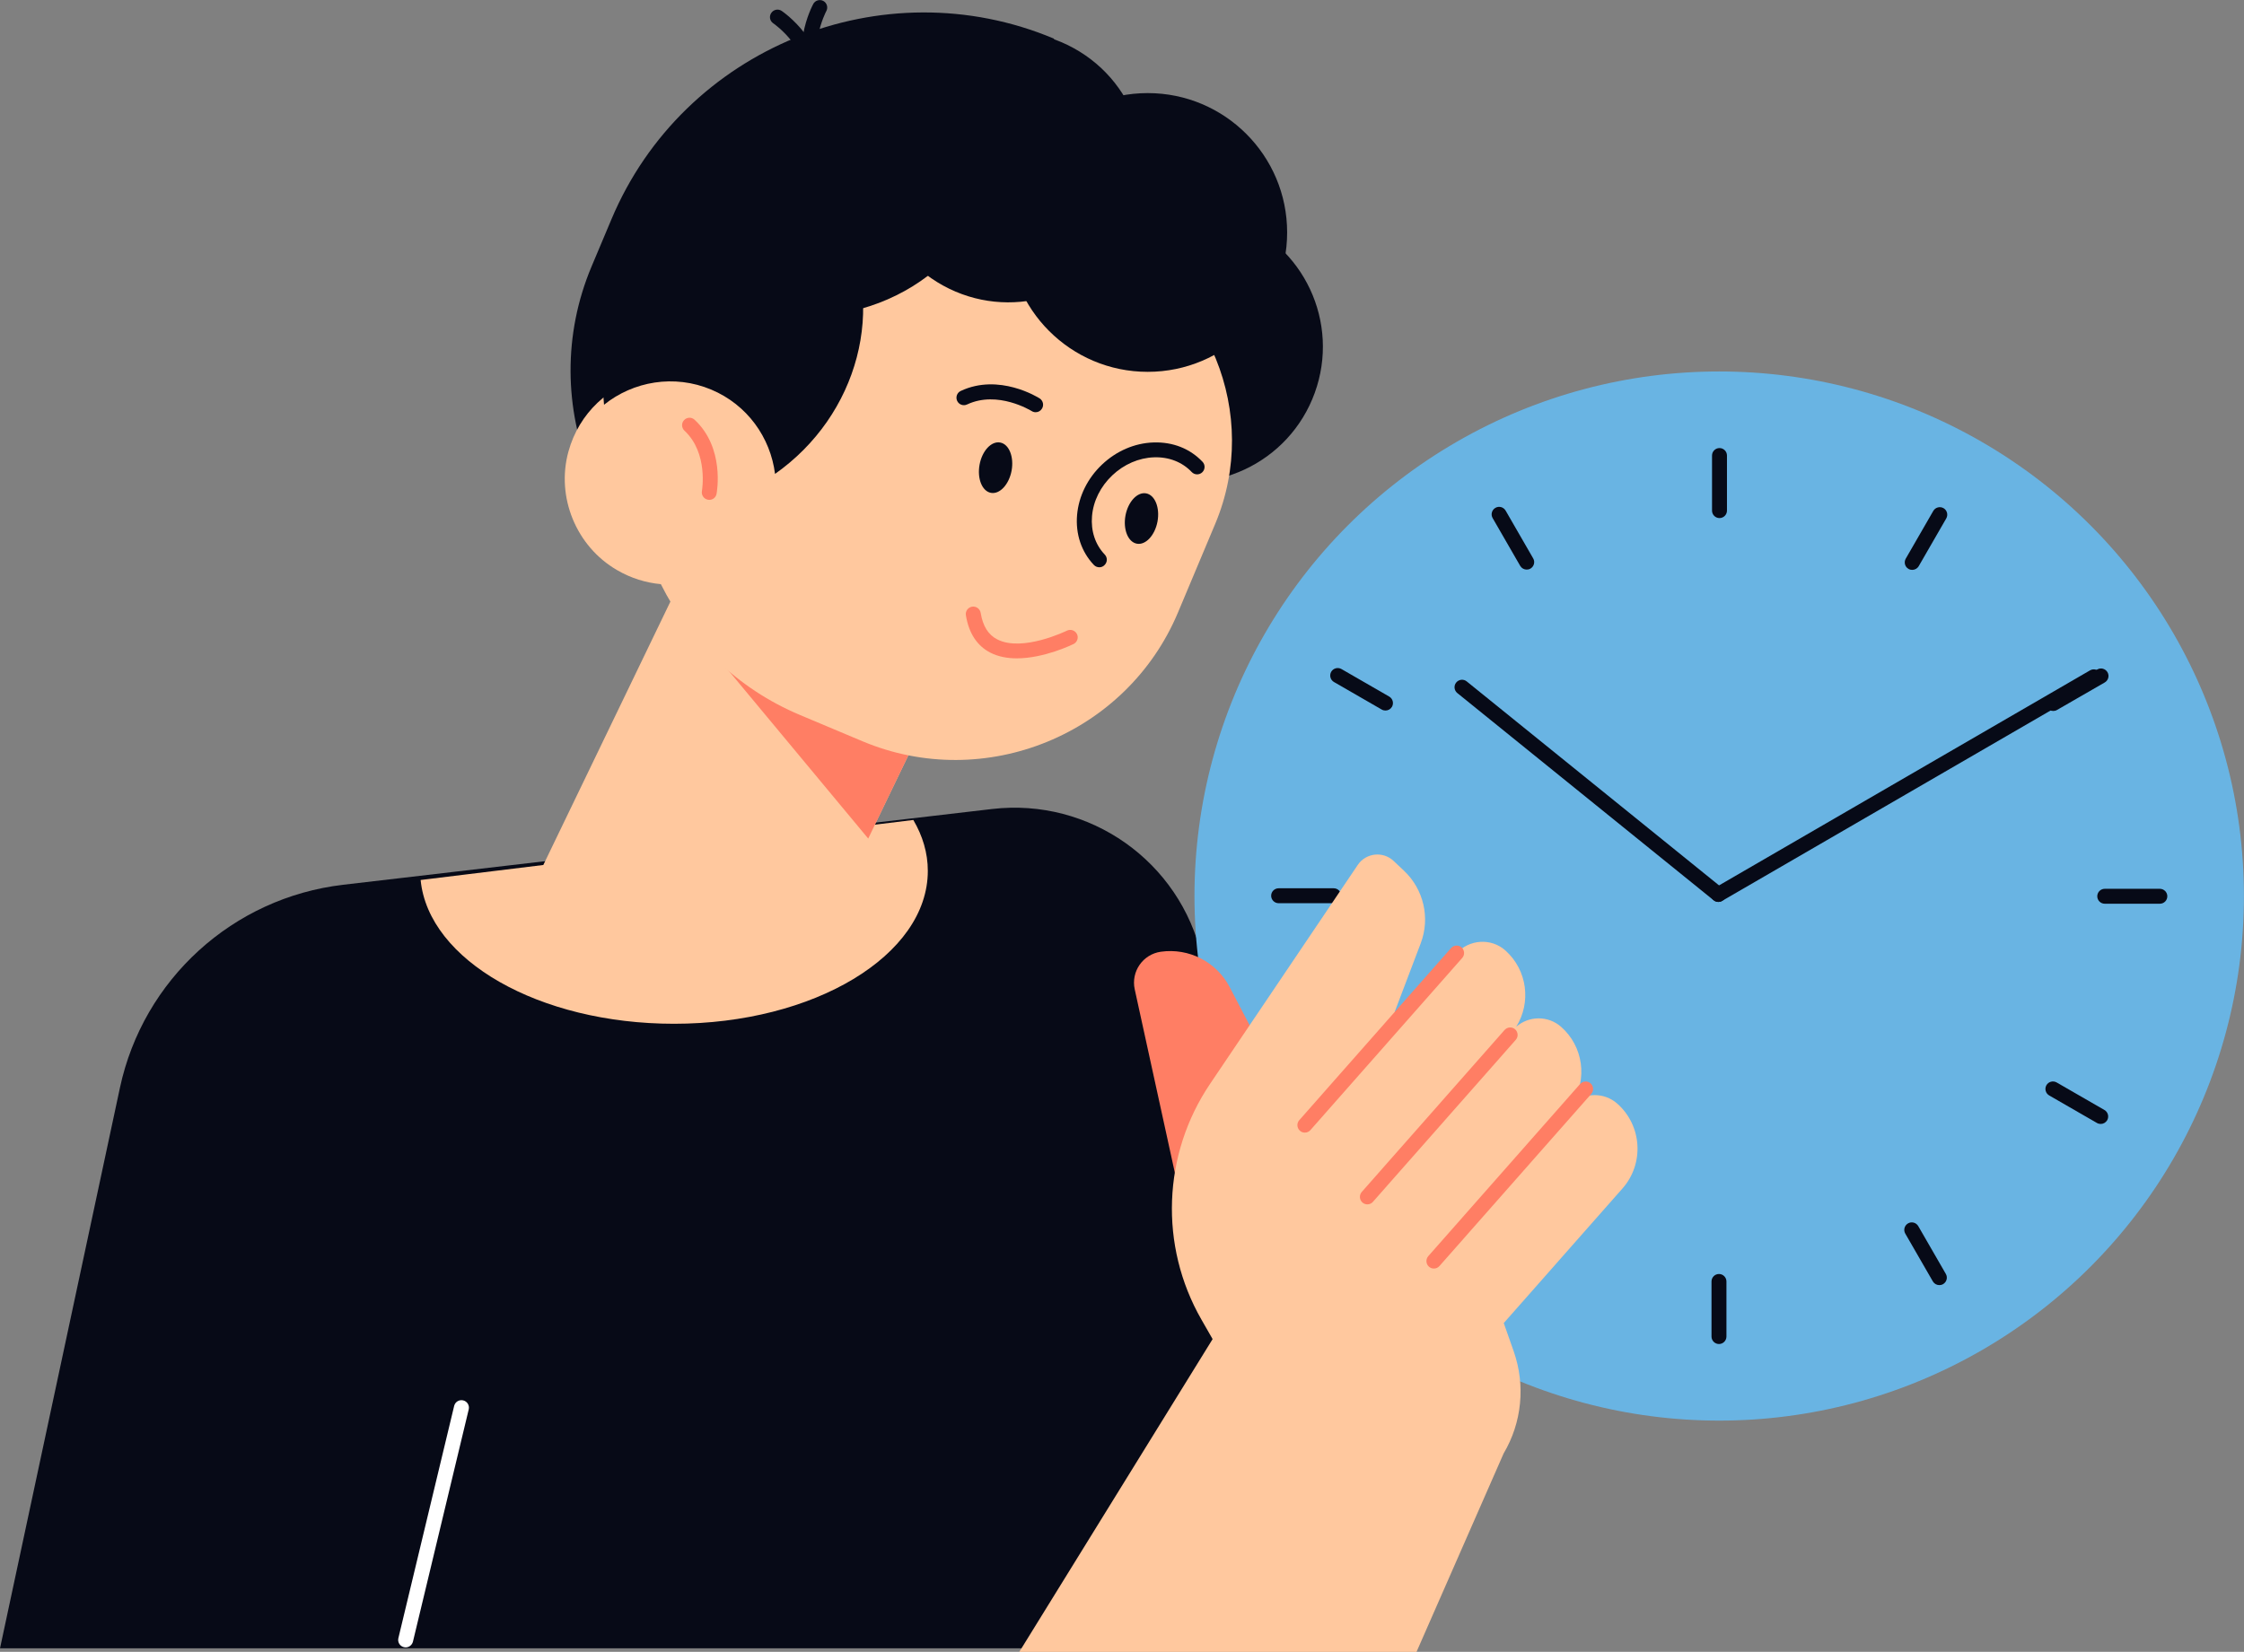 <?xml version="1.0" encoding="utf-8"?>
<!-- Generator: Adobe Illustrator 25.0.0, SVG Export Plug-In . SVG Version: 6.00 Build 0)  -->
<svg version="1.1" xmlns="http://www.w3.org/2000/svg" xmlns:xlink="http://www.w3.org/1999/xlink" x="0px" y="0px"
	 viewBox="0 0 300.51 221.27" style="enable-background:new 0 0 300.51 221.27;" xml:space="preserve">
<rect x="0" y="0" width="300.51" height="221.27" fill="#808080" stroke="none"/>
<style type="text/css">
	.st0{fill:#FFC89E;}
	.st1{fill:#D7E4F4;}
	.st2{fill:#FFFFFF;}
	.st3{fill:#070A17;}
	.st4{fill:#FF7E64;}
	.st5{fill:#99CDE0;}
	.st6{fill:#69B4E3;}
	.st7{fill:#C7E8F2;}
	.st8{fill:#2479A6;}
	.st9{fill:none;}
</style>
<g id="Layer_2">
</g>
<g id="_x3C_Layer_x3E_">
	<g>
		<path class="st3" d="M0,220.81l16.06-75.09c3.11-14.53,15.13-25.47,29.9-27.2l86.91-10.15c13.05-1.52,25.15,7.02,28.08,19.82
			l21.2,92.61H0z"/>
		<circle class="st6" cx="230.23" cy="120.03" r="70.27"/>
		<g>
			<g>
				<path class="st3" d="M230.27,69.4c-0.55,0-1-0.45-1-1v-7.38c0-0.55,0.45-1,1-1c0.55,0,1,0.45,1,1v7.38
					C231.27,68.95,230.82,69.4,230.27,69.4z"/>
			</g>
			<g>
				<path class="st3" d="M204.45,76.3c-0.35,0-0.68-0.18-0.87-0.5l-3.69-6.4c-0.28-0.48-0.11-1.09,0.37-1.37
					c0.48-0.28,1.09-0.11,1.37,0.37l3.69,6.4c0.28,0.48,0.11,1.09-0.37,1.37C204.79,76.26,204.62,76.3,204.45,76.3z"/>
			</g>
			<g>
				<path class="st3" d="M185.54,95.18c-0.17,0-0.34-0.04-0.5-0.13l-6.4-3.69c-0.48-0.28-0.64-0.89-0.37-1.37
					c0.28-0.48,0.89-0.64,1.37-0.37l6.4,3.69c0.48,0.28,0.64,0.89,0.37,1.37C186.22,95,185.89,95.18,185.54,95.18z"/>
			</g>
			<g>
				<path class="st3" d="M178.61,120.99h-7.38c-0.55,0-1-0.45-1-1s0.45-1,1-1h7.38c0.55,0,1,0.45,1,1S179.16,120.99,178.61,120.99z"
					/>
			</g>
			<g>
				<path class="st3" d="M179.11,150.5c-0.35,0-0.68-0.18-0.87-0.5c-0.28-0.48-0.11-1.09,0.37-1.37l6.4-3.69
					c0.47-0.28,1.09-0.11,1.37,0.37c0.28,0.48,0.11,1.09-0.37,1.37l-6.4,3.69C179.45,150.46,179.28,150.5,179.11,150.5z"/>
			</g>
			<g>
				<path class="st3" d="M200.7,172.11c-0.17,0-0.34-0.04-0.5-0.13c-0.48-0.28-0.64-0.89-0.37-1.37l3.69-6.39
					c0.28-0.48,0.89-0.64,1.37-0.37c0.48,0.28,0.64,0.89,0.37,1.37l-3.69,6.39C201.38,171.93,201.04,172.11,200.7,172.11z"/>
			</g>
			<g>
				<path class="st3" d="M230.2,180.04c-0.55,0-1-0.45-1-1v-7.38c0-0.55,0.45-1,1-1c0.55,0,1,0.45,1,1v7.38
					C231.2,179.59,230.75,180.04,230.2,180.04z"/>
			</g>
			<g>
				<path class="st3" d="M259.71,172.15c-0.35,0-0.68-0.18-0.87-0.5l-3.69-6.4c-0.28-0.48-0.11-1.09,0.37-1.37
					c0.48-0.28,1.09-0.11,1.37,0.37l3.69,6.4c0.28,0.48,0.11,1.09-0.37,1.37C260.05,172.11,259.88,172.15,259.71,172.15z"/>
			</g>
			<g>
				<path class="st3" d="M281.32,150.56c-0.17,0-0.34-0.04-0.5-0.13l-6.4-3.69c-0.48-0.28-0.64-0.89-0.37-1.37
					c0.28-0.48,0.89-0.64,1.37-0.37l6.4,3.69c0.48,0.28,0.64,0.89,0.37,1.37C282,150.38,281.67,150.56,281.32,150.56z"/>
			</g>
			<g>
				<path class="st3" d="M289.24,121.06h-7.38c-0.55,0-1-0.45-1-1c0-0.55,0.45-1,1-1h7.38c0.55,0,1,0.45,1,1
					C290.24,120.61,289.8,121.06,289.24,121.06z"/>
			</g>
			<g>
				<path class="st3" d="M274.96,95.24c-0.35,0-0.68-0.18-0.87-0.5c-0.28-0.48-0.11-1.09,0.37-1.37l6.4-3.69
					c0.48-0.28,1.09-0.11,1.37,0.37c0.28,0.48,0.11,1.09-0.37,1.37l-6.4,3.69C275.3,95.2,275.13,95.24,274.96,95.24z"/>
			</g>
			<g>
				<path class="st3" d="M256.08,76.34c-0.17,0-0.34-0.04-0.5-0.13c-0.48-0.28-0.64-0.89-0.37-1.37l3.69-6.4
					c0.28-0.48,0.89-0.64,1.37-0.37c0.48,0.28,0.64,0.89,0.37,1.37l-3.69,6.4C256.76,76.16,256.42,76.34,256.08,76.34z"/>
			</g>
		</g>
		<g>
			<path class="st3" d="M230.12,120.82c-0.34,0-0.68-0.18-0.87-0.5c-0.28-0.48-0.11-1.09,0.36-1.37l50.28-29.15
				c0.48-0.28,1.09-0.11,1.37,0.36c0.28,0.48,0.11,1.09-0.36,1.37l-50.28,29.15C230.46,120.78,230.29,120.82,230.12,120.82z"/>
		</g>
		<g>
			<path class="st3" d="M230.12,120.82c-0.22,0-0.44-0.07-0.63-0.22l-34.33-27.76c-0.43-0.35-0.5-0.98-0.15-1.41
				c0.35-0.43,0.98-0.5,1.41-0.15l34.33,27.76c0.43,0.35,0.5,0.98,0.15,1.41C230.7,120.69,230.41,120.82,230.12,120.82z"/>
		</g>
		<g>
			<path class="st4" d="M158.22,161.15l-6.26-28.62c-0.52-2.38,1.09-4.7,3.5-5.04l0,0c3.76-0.53,7.45,1.36,9.21,4.73l4.82,9.22
				L158.22,161.15z"/>
			<path class="st0" d="M189.7,221.27l11.66-26.57c2.45-4.13,2.94-9.13,1.36-13.66l-1.34-3.81l15.9-18.03
				c2.94-3.34,2.62-8.43-0.71-11.37c-1.74-1.53-4.31-1.49-6.01-0.01c2.03-3.28,1.49-7.63-1.5-10.27c-1.74-1.53-4.31-1.49-6.01-0.01
				c2.02-3.25,1.5-7.56-1.43-10.2c-1.91-1.73-4.89-1.53-6.6,0.4l-7.85,8.9l-0.39-1.11l3.48-9.17c1.29-3.39,0.4-7.23-2.24-9.72
				l-1.39-1.31c-1.42-1.34-3.71-1.09-4.8,0.53l-19.78,29.33c-6.37,9.44-6.82,21.69-1.16,31.57l1.5,2.62l-25.89,41.9H189.7z"/>
			<g>
				<path class="st4" d="M183.11,161.33c-0.24,0-0.47-0.08-0.66-0.25c-0.41-0.37-0.45-1-0.09-1.41l19.13-21.7
					c0.37-0.41,1-0.45,1.41-0.09c0.41,0.37,0.45,1,0.09,1.41l-19.13,21.7C183.67,161.22,183.39,161.33,183.11,161.33z"/>
			</g>
			<g>
				<path class="st4" d="M174.74,151.72c-0.24,0-0.47-0.08-0.66-0.25c-0.41-0.37-0.45-1-0.09-1.41l20.33-23.06
					c0.37-0.41,1-0.45,1.41-0.09c0.41,0.37,0.45,1,0.09,1.41l-20.33,23.06C175.29,151.61,175.02,151.72,174.74,151.72z"/>
			</g>
			<g>
				<path class="st4" d="M192.02,169.93c-0.24,0-0.47-0.08-0.66-0.25c-0.41-0.37-0.45-1-0.09-1.41l20.33-23.06
					c0.37-0.41,1-0.45,1.41-0.09c0.41,0.37,0.45,1,0.09,1.41l-20.33,23.06C192.57,169.82,192.3,169.93,192.02,169.93z"/>
			</g>
		</g>
		<g>
			<path class="st2" d="M54.32,220.68c-0.08,0-0.16-0.01-0.23-0.03c-0.54-0.13-0.87-0.67-0.74-1.21l7.47-31.11
				c0.13-0.54,0.67-0.87,1.21-0.74c0.54,0.13,0.87,0.67,0.74,1.21l-7.47,31.11C55.18,220.37,54.77,220.68,54.32,220.68z"/>
		</g>
		<g>
			<path class="st3" d="M114.49,89.73l-15.95-6.7c-18.33-7.7-27.03-29-19.32-47.33l2.66-6.32c9.64-22.95,36.32-33.84,59.27-24.2
				l-0.91,7.05c14.39,6.05,21.21,22.76,15.17,37.15l-11.99,28.54C138.7,89.13,125.69,94.44,114.49,89.73z"/>
			
				<ellipse transform="matrix(0.341 -0.94 0.94 0.341 61.129 180.077)" class="st3" cx="159.01" cy="46.44" rx="18.15" ry="18.15"/>
			<path class="st0" d="M72.76,115.87l28.22-58.51l33.91,16.36l-17.73,36.75l5.15-0.63c1.25,2.13,1.94,4.42,1.94,6.82
				c0,11.31-15.22,20.48-33.99,20.48c-18.09,0-32.88-8.52-33.93-19.26L72.76,115.87z"/>
			<polygon class="st4" points="91.64,82.7 116.27,112.33 133.59,76.42 127.17,69.99 111.93,62.64 			"/>
			<path class="st0" d="M76.12,60.5c1.44-5.25,5.51-8.84,10.25-10.03c0.32-0.98,0.67-1.95,1.07-2.92l9.01-21.44
				c2.98-7.08,11.21-10.44,18.29-7.47l32.54,13.67c14.66,6.16,21.62,23.2,15.46,37.86l-4.99,11.88
				c-6.87,16.36-25.88,24.12-42.24,17.25l-8.37-3.52c-8.43-3.54-14.84-9.91-18.64-17.53c-1.99-0.18-4-0.79-5.88-1.89
				C77.16,73.19,74.45,66.58,76.12,60.5z"/>
			<path class="st3" d="M95.25,52.19c-4.96-2.08-10.44-1.12-14.36,2.03c-1.3-14.15,4.89-28.36,16.85-36.93
				c6.2,1.93,11.6,6.08,14.86,12.1c6.31,11.68,2.31,26.27-8.81,34.09C103.18,58.62,100.08,54.22,95.25,52.19z"/>
			<g>
				<path class="st4" d="M94.99,66.96c-0.06,0-0.12-0.01-0.19-0.02c-0.54-0.1-0.9-0.62-0.8-1.17c0.01-0.07,0.88-5.08-2.34-8.08
					c-0.4-0.38-0.43-1.01-0.05-1.41c0.37-0.41,1.01-0.43,1.41-0.05c4.05,3.76,2.99,9.66,2.94,9.91
					C95.88,66.63,95.46,66.96,94.99,66.96z"/>
			</g>
			<path class="st3" d="M131.18,62.25c-0.34,1.86,0.34,3.55,1.52,3.77c1.18,0.22,2.42-1.11,2.77-2.97c0.34-1.86-0.34-3.55-1.52-3.77
				C132.76,59.05,131.52,60.39,131.18,62.25z"/>
			<path class="st3" d="M150.72,69.06c-0.34,1.86,0.34,3.55,1.52,3.77c1.18,0.22,2.42-1.11,2.77-2.97c0.34-1.86-0.34-3.55-1.52-3.77
				C152.31,65.87,151.07,67.2,150.72,69.06z"/>
			<g>
				<path class="st3" d="M138.69,55.22c-0.18,0-0.37-0.05-0.54-0.16c-0.06-0.03-4.53-2.81-8.64-0.88c-0.5,0.24-1.1,0.02-1.33-0.48
					c-0.23-0.5-0.02-1.1,0.48-1.33c5.13-2.41,10.35,0.86,10.57,1c0.46,0.3,0.6,0.92,0.3,1.38
					C139.34,55.06,139.02,55.22,138.69,55.22z"/>
			</g>
			<g>
				<path class="st4" d="M136.17,88.19c-1.24,0-2.46-0.21-3.54-0.76c-1.79-0.92-2.89-2.61-3.28-5.01c-0.09-0.55,0.28-1.06,0.83-1.15
					c0.54-0.09,1.06,0.28,1.15,0.83c0.29,1.77,1.01,2.93,2.22,3.55c3.37,1.74,9.27-1.14,9.33-1.17c0.49-0.24,1.09-0.04,1.34,0.45
					c0.25,0.49,0.04,1.09-0.45,1.34C143.56,86.37,139.82,88.19,136.17,88.19z"/>
			</g>
			<g>
				<path class="st3" d="M147.22,75.99c-0.26,0-0.53-0.1-0.73-0.31c-1.67-1.76-2.47-4.14-2.25-6.7c0.22-2.51,1.4-4.91,3.33-6.74
					c1.93-1.83,4.38-2.89,6.9-2.97c2.6-0.09,4.9,0.83,6.57,2.59c0.38,0.4,0.36,1.03-0.04,1.41c-0.4,0.38-1.03,0.36-1.41-0.04
					c-1.27-1.34-3.06-2.04-5.05-1.97c-2.03,0.07-4.02,0.93-5.59,2.42c-1.57,1.49-2.54,3.43-2.71,5.46
					c-0.17,1.98,0.43,3.81,1.71,5.15c0.38,0.4,0.36,1.03-0.04,1.41C147.72,75.9,147.47,75.99,147.22,75.99z"/>
			</g>
			<circle class="st3" cx="153.7" cy="31.14" r="18.67"/>
			<g>
				<path class="st3" d="M109.04,13.02c-0.04,0-0.08,0-0.13-0.01c-0.55-0.07-0.94-0.57-0.87-1.12c0.66-5.2-4.43-8.74-4.49-8.77
					c-0.46-0.31-0.58-0.93-0.26-1.39c0.31-0.46,0.93-0.58,1.39-0.27c0.25,0.17,6.16,4.25,5.35,10.68
					C109.97,12.65,109.54,13.02,109.04,13.02z"/>
			</g>
			<g>
				<path class="st3" d="M109.89,12.9c-0.32,0-0.63-0.15-0.82-0.43c-3.68-5.34-0.3-11.67-0.16-11.94c0.26-0.48,0.87-0.66,1.35-0.4
					c0.48,0.26,0.66,0.87,0.4,1.35c-0.03,0.05-2.93,5.54,0.05,9.85c0.31,0.45,0.2,1.08-0.26,1.39
					C110.28,12.84,110.08,12.9,109.89,12.9z"/>
			</g>
			<path class="st3" d="M132.3,7.57c-19.07-5.31-39.51,3.91-47.97,22.19c2.94,4.43,7.24,8.11,12.59,10.36
				c13.92,5.85,29.71-0.15,35.27-13.39C134.84,20.42,134.69,13.61,132.3,7.57z"/>
			
				<ellipse transform="matrix(0.482 -0.876 0.876 0.482 50.42 129.875)" class="st3" cx="135.02" cy="22.31" rx="18.15" ry="18.15"/>
		</g>
	</g>
</g>
</svg>

